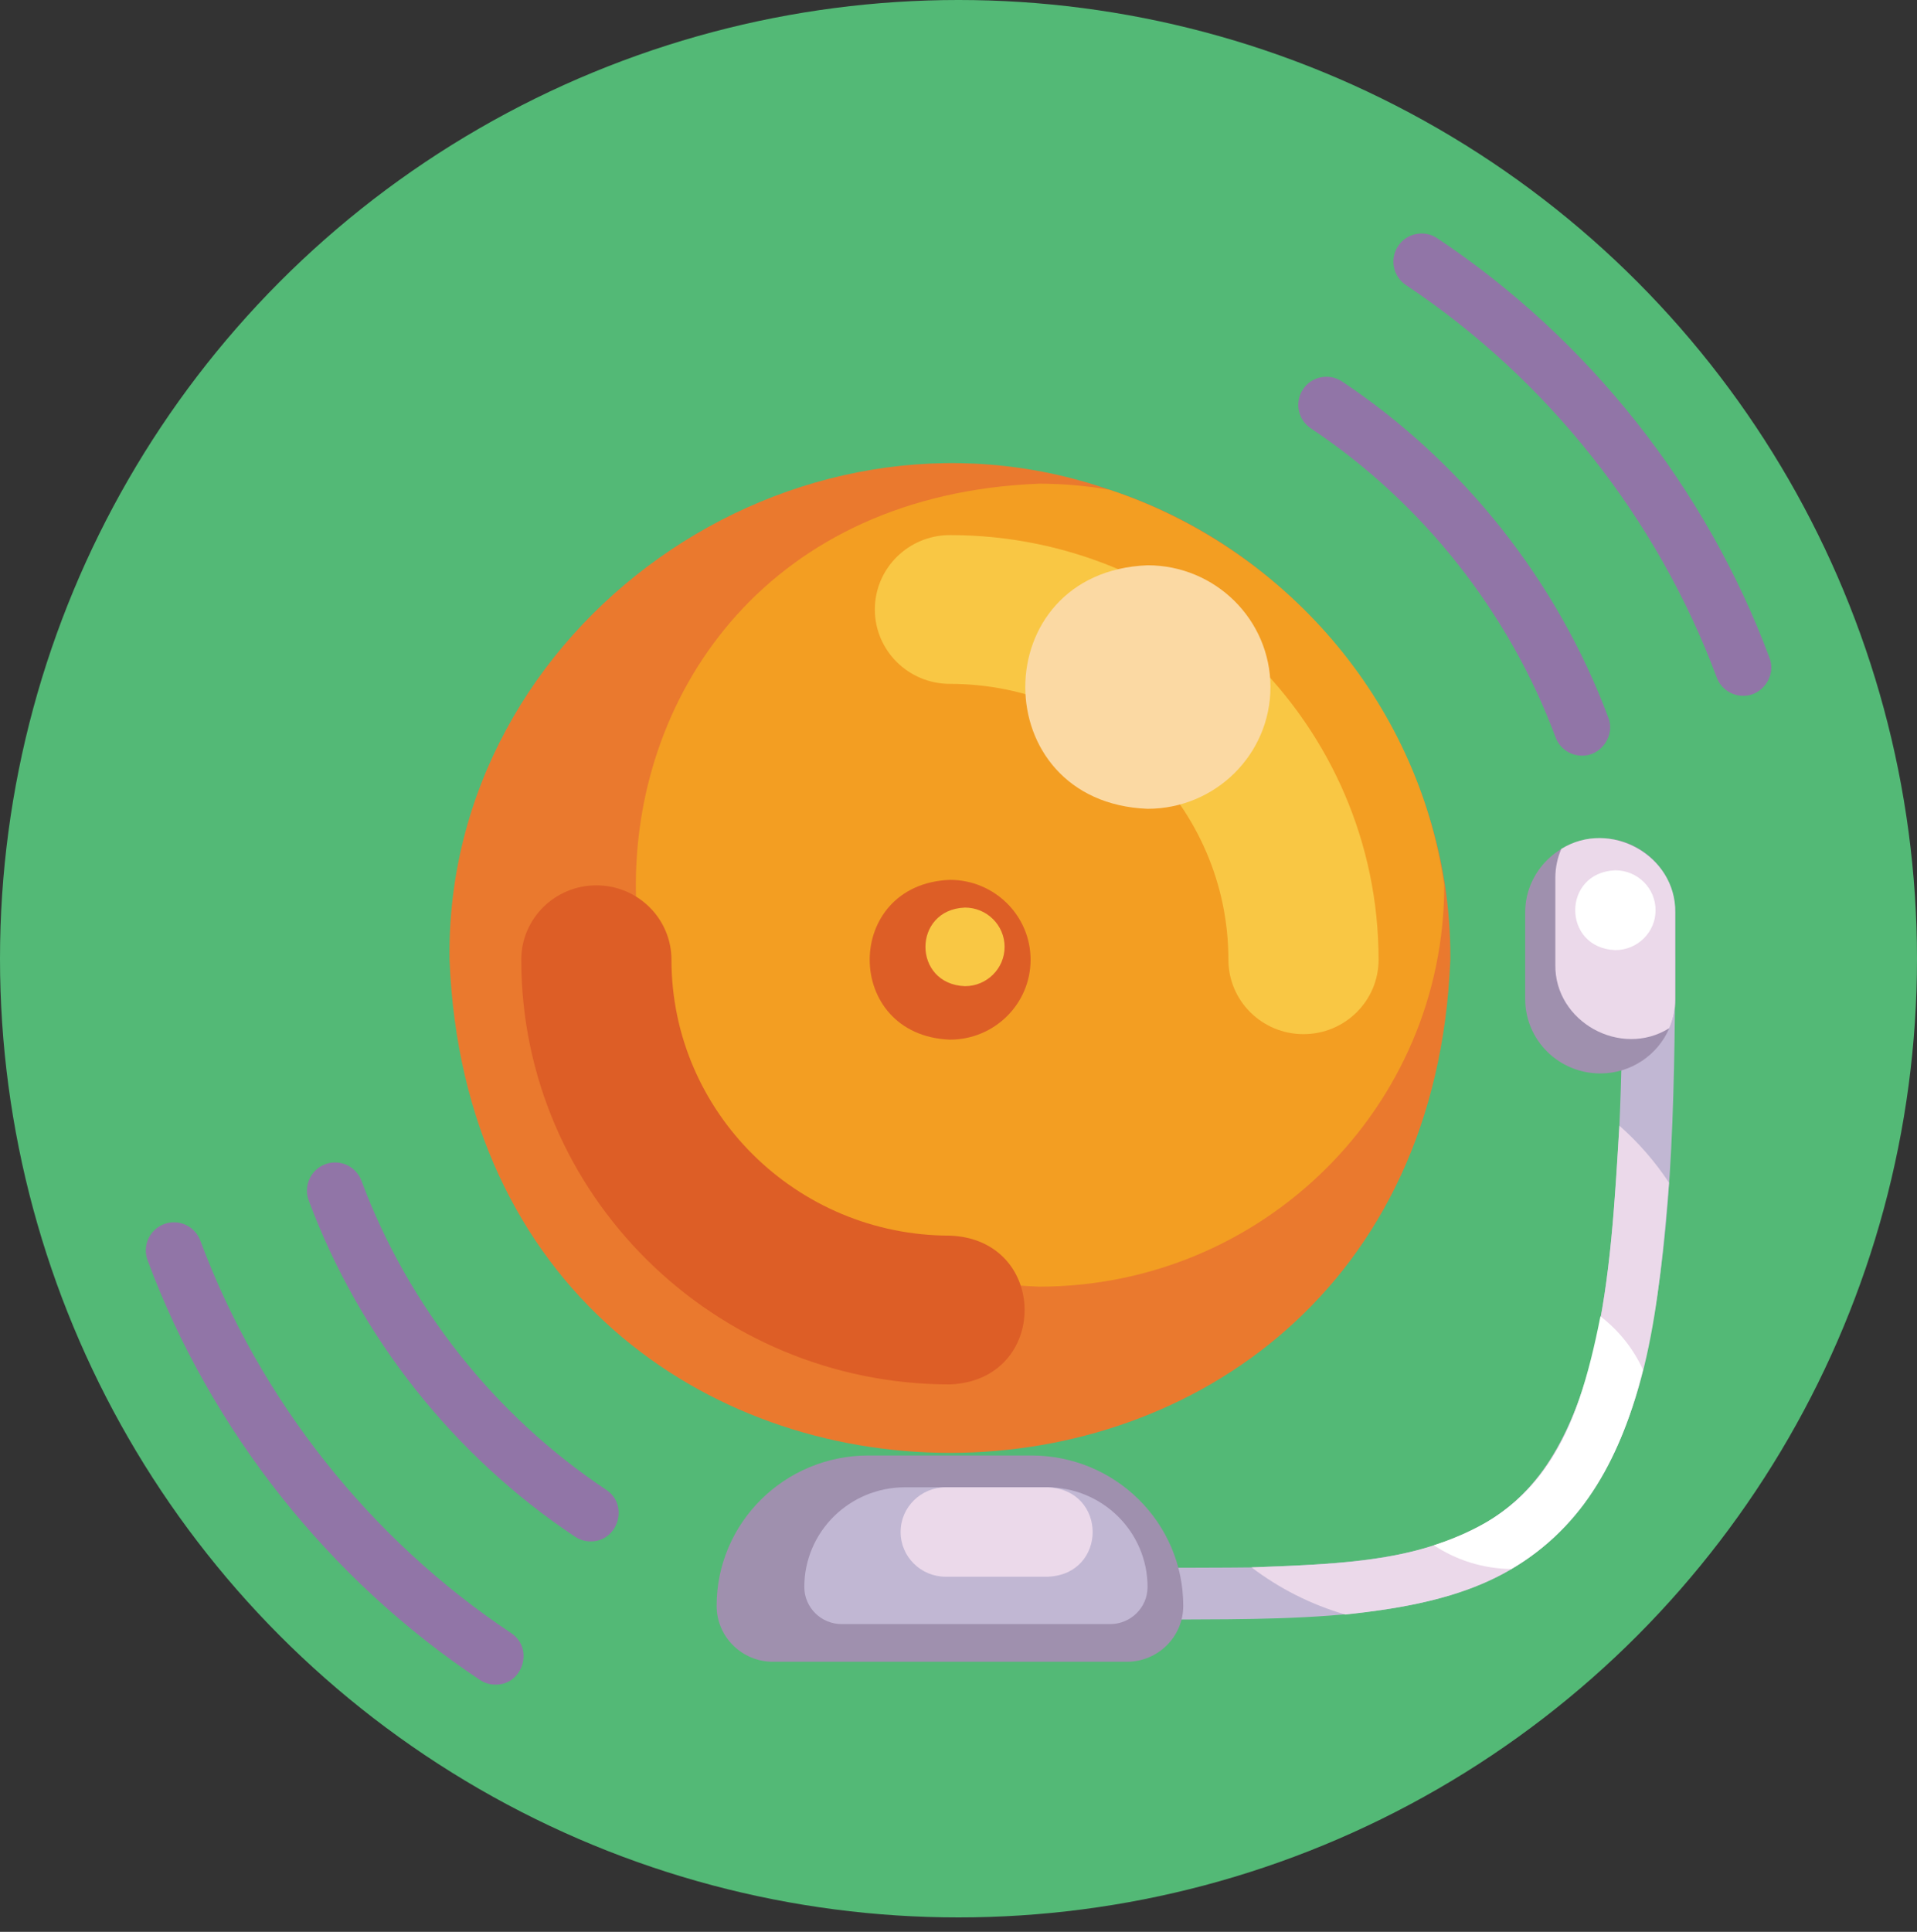 <?xml version="1.0" encoding="UTF-8"?>
<svg width="133px" height="134px" viewBox="0 0 133 134" version="1.1" xmlns="http://www.w3.org/2000/svg" xmlns:xlink="http://www.w3.org/1999/xlink">
    <rect x="0" y="0" width="133" height="134" fill="#333333" stroke="none"/>
    <title>subjects/music</title>
    <g id="subjects/music" stroke="none" stroke-width="1" fill="none" fill-rule="evenodd">
        <g id="subjects-(2)" fill-rule="nonzero">
            <circle id="Oval" fill="#53B976" cx="66.5" cy="66.5" r="66.5"></circle>
            <g id="Group" transform="translate(31, 32)">
                <g id="Path">
                    <path d="M69.623,34.572 C67.798,80.18 2.01,80.176 0.188,34.572 C-0.14,11.395 23.98,-5.676 45.982,1.974 C59.805,6.463 69.749,19.891 69.623,34.572 Z" fill="#EA792E"></path>
                    <path d="M69.201,29.399 C69.201,44.778 56.614,57.248 41.084,57.248 C3.789,55.78 3.796,3.012 41.084,1.551 C42.754,1.551 44.392,1.695 45.981,1.974 C58.091,6.015 67.345,16.559 69.201,29.399 L69.201,29.399 Z" fill="#F39E22"></path>
                    <path d="M59.436,39.732 C56.558,39.732 54.226,37.422 54.226,34.572 C54.226,24.021 45.559,15.436 34.905,15.436 C32.028,15.436 29.696,13.126 29.696,10.276 C29.696,7.426 32.028,5.116 34.905,5.116 C51.304,5.116 64.645,18.33 64.645,34.572 C64.645,37.422 62.313,39.732 59.436,39.732 Z" fill="#F9C744"></path>
                    <path d="M34.905,64.028 C18.507,64.028 5.165,50.814 5.165,34.572 C5.165,31.722 7.498,29.412 10.375,29.412 C13.253,29.412 15.585,31.722 15.585,34.572 C15.585,45.123 24.252,53.708 34.905,53.708 C41.807,53.974 41.822,63.755 34.905,64.028 Z" fill="#DD5E26"></path>
                    <path d="M40.501,34.572 C40.501,31.511 37.996,29.03 34.905,29.03 C27.483,29.322 27.485,39.823 34.905,40.114 C37.996,40.114 40.501,37.633 40.501,34.572 Z" fill="#DD5E26"></path>
                    <path d="M38.698,33.679 C38.698,32.173 37.465,30.953 35.945,30.953 C32.294,31.096 32.295,36.262 35.945,36.405 C37.465,36.405 38.698,35.184 38.698,33.679 L38.698,33.679 Z" fill="#F9C744"></path>
                    <path d="M57.143,15.656 C57.143,10.992 53.325,7.21 48.616,7.21 C37.304,7.655 37.308,23.659 48.616,24.102 C53.325,24.102 57.143,20.321 57.143,15.656 L57.143,15.656 Z" fill="#FBD9A3"></path>
                </g>
                <g transform="translate(18.495, 26.058)" id="Path">
                    <g transform="translate(26.83, 0)">
                        <path d="M39.904,8.486 C39.853,18.724 39.681,28.485 37.661,36.95 C36.195,42.839 33.65,47.778 28.527,50.776 C21.662,54.84 10.655,54.145 2.079,54.312 C1.071,54.312 0.252,53.504 0.252,52.502 C0.252,51.504 1.071,50.693 2.079,50.693 C3.192,50.693 9.473,50.684 10.506,50.662 C18.527,50.372 26.007,50.064 30.57,44.184 C34.948,38.09 35.516,29.015 36.027,20.023 C36.18,16.6 36.251,12.772 36.251,8.486 C36.251,7.487 37.067,6.677 38.078,6.677 C39.086,6.677 39.904,7.488 39.904,8.486 L39.904,8.486 Z" fill="#C1B7D3"></path>
                        <g transform="translate(29.435, 0)">
                            <path d="M10.469,5.235 L10.469,11.245 C10.469,11.959 10.323,12.64 10.055,13.259 C9.266,15.105 7.418,16.4 5.265,16.4 C2.389,16.4 0.058,14.091 0.058,11.245 L0.058,5.235 C0.046,2.391 2.424,0.063 5.265,0.08 C8.138,0.08 10.469,2.389 10.469,5.235 Z" fill="#9F90AE"></path>
                            <path d="M10.469,5.235 L10.469,11.245 C10.469,11.959 10.323,12.64 10.055,13.259 C6.69,15.36 2.089,12.823 2.148,8.852 L2.148,2.842 C2.148,2.128 2.294,1.448 2.56,0.828 C5.926,-1.267 10.528,1.265 10.469,5.235 L10.469,5.235 Z" fill="#EBD9EA"></path>
                            <path d="M9.102,5.078 C9.102,3.549 7.852,2.31 6.308,2.31 C2.602,2.456 2.603,7.7 6.308,7.845 C7.851,7.845 9.102,6.606 9.102,5.078 Z" fill="#FFFFFF"></path>
                        </g>
                        <path d="M39.468,23.976 C38.754,32.639 37.993,40.091 33.5,46.347 C29.372,51.66 24.233,53.155 17.018,53.935 C14.633,53.243 12.432,52.124 10.506,50.662 C17.413,50.401 22.096,50.23 27.048,47.399 C34.922,42.494 35.408,29.948 36.027,20.023 C37.342,21.183 38.501,22.512 39.468,23.976 L39.468,23.976 Z" fill="#EBD9EA"></path>
                        <path d="M37.661,36.95 C36.192,42.837 33.651,47.779 28.527,50.775 C26.542,50.751 24.696,50.148 23.157,49.128 C30.667,46.743 33.061,41.603 34.712,33.247 C35.976,34.22 36.997,35.488 37.661,36.95 L37.661,36.95 Z" fill="#FFFFFF"></path>
                    </g>
                    <g transform="translate(0, 42.828)">
                        <path d="M22.069,0.072 L10.752,0.072 C4.937,0.072 0.223,4.742 0.223,10.501 C0.223,12.645 1.977,14.382 4.141,14.382 L28.68,14.382 C30.844,14.382 32.598,12.645 32.598,10.501 C32.598,4.742 27.884,0.072 22.069,0.072 Z" fill="#9F90AE"></path>
                        <path d="M23.139,2.279 L13.29,2.279 C9.434,2.279 6.308,5.375 6.308,9.194 C6.308,10.616 7.471,11.768 8.906,11.768 L27.523,11.768 C28.958,11.768 30.121,10.616 30.121,9.194 C30.121,5.375 26.995,2.279 23.139,2.279 L23.139,2.279 Z" fill="#C1B7D3"></path>
                        <path d="M23.197,8.482 L16.12,8.482 C14.39,8.482 12.988,7.093 12.988,5.38 C12.988,3.667 14.391,2.279 16.12,2.279 L23.197,2.279 C27.35,2.444 27.353,8.316 23.197,8.482 Z" fill="#EBD9EA"></path>
                    </g>
                </g>
            </g>
            <g id="Group" transform="translate(10, 16)" fill="#9175A7">
                <g transform="translate(0, 64.586)" id="Path">
                    <path d="M30.974,26.332 C30.602,26.332 30.227,26.226 29.894,26.005 C21.498,20.417 14.936,12.134 11.418,2.681 C11.042,1.67 11.557,0.545 12.567,0.168 C13.578,-0.207 14.702,0.307 15.079,1.318 C18.311,10.005 24.341,17.618 32.058,22.753 C33.663,23.812 32.876,26.348 30.974,26.332 Z"></path>
                    <path d="M24.376,36.268 C24.004,36.268 23.629,36.162 23.296,35.941 C12.817,28.968 4.628,18.63 0.238,6.832 C-0.138,5.821 0.377,4.697 1.387,4.32 C2.398,3.945 3.523,4.458 3.899,5.469 C8.004,16.501 15.661,26.168 25.46,32.689 C27.064,33.747 26.279,36.285 24.376,36.268 Z"></path>
                </g>
                <g transform="translate(79.936, 0)" id="Path">
                    <path d="M19.819,36.416 C19.026,36.416 18.281,35.93 17.988,35.143 C14.757,26.459 8.727,18.848 1.009,13.712 C0.111,13.115 -0.133,11.902 0.465,11.004 C1.062,10.106 2.274,9.863 3.172,10.46 C11.571,16.049 18.132,24.331 21.649,33.781 C22.14,35.023 21.148,36.439 19.819,36.416 L19.819,36.416 Z"></path>
                    <path d="M31,32.264 C30.207,32.264 29.462,31.778 29.169,30.991 C25.064,19.96 17.408,10.294 7.608,3.774 C6.711,3.176 6.467,1.964 7.064,1.066 C7.662,0.167 8.874,-0.076 9.772,0.521 C20.251,7.494 28.44,17.832 32.83,29.629 C33.32,30.871 32.328,32.288 31,32.264 L31,32.264 Z"></path>
                </g>
            </g>
        </g>
    </g>
</svg>
